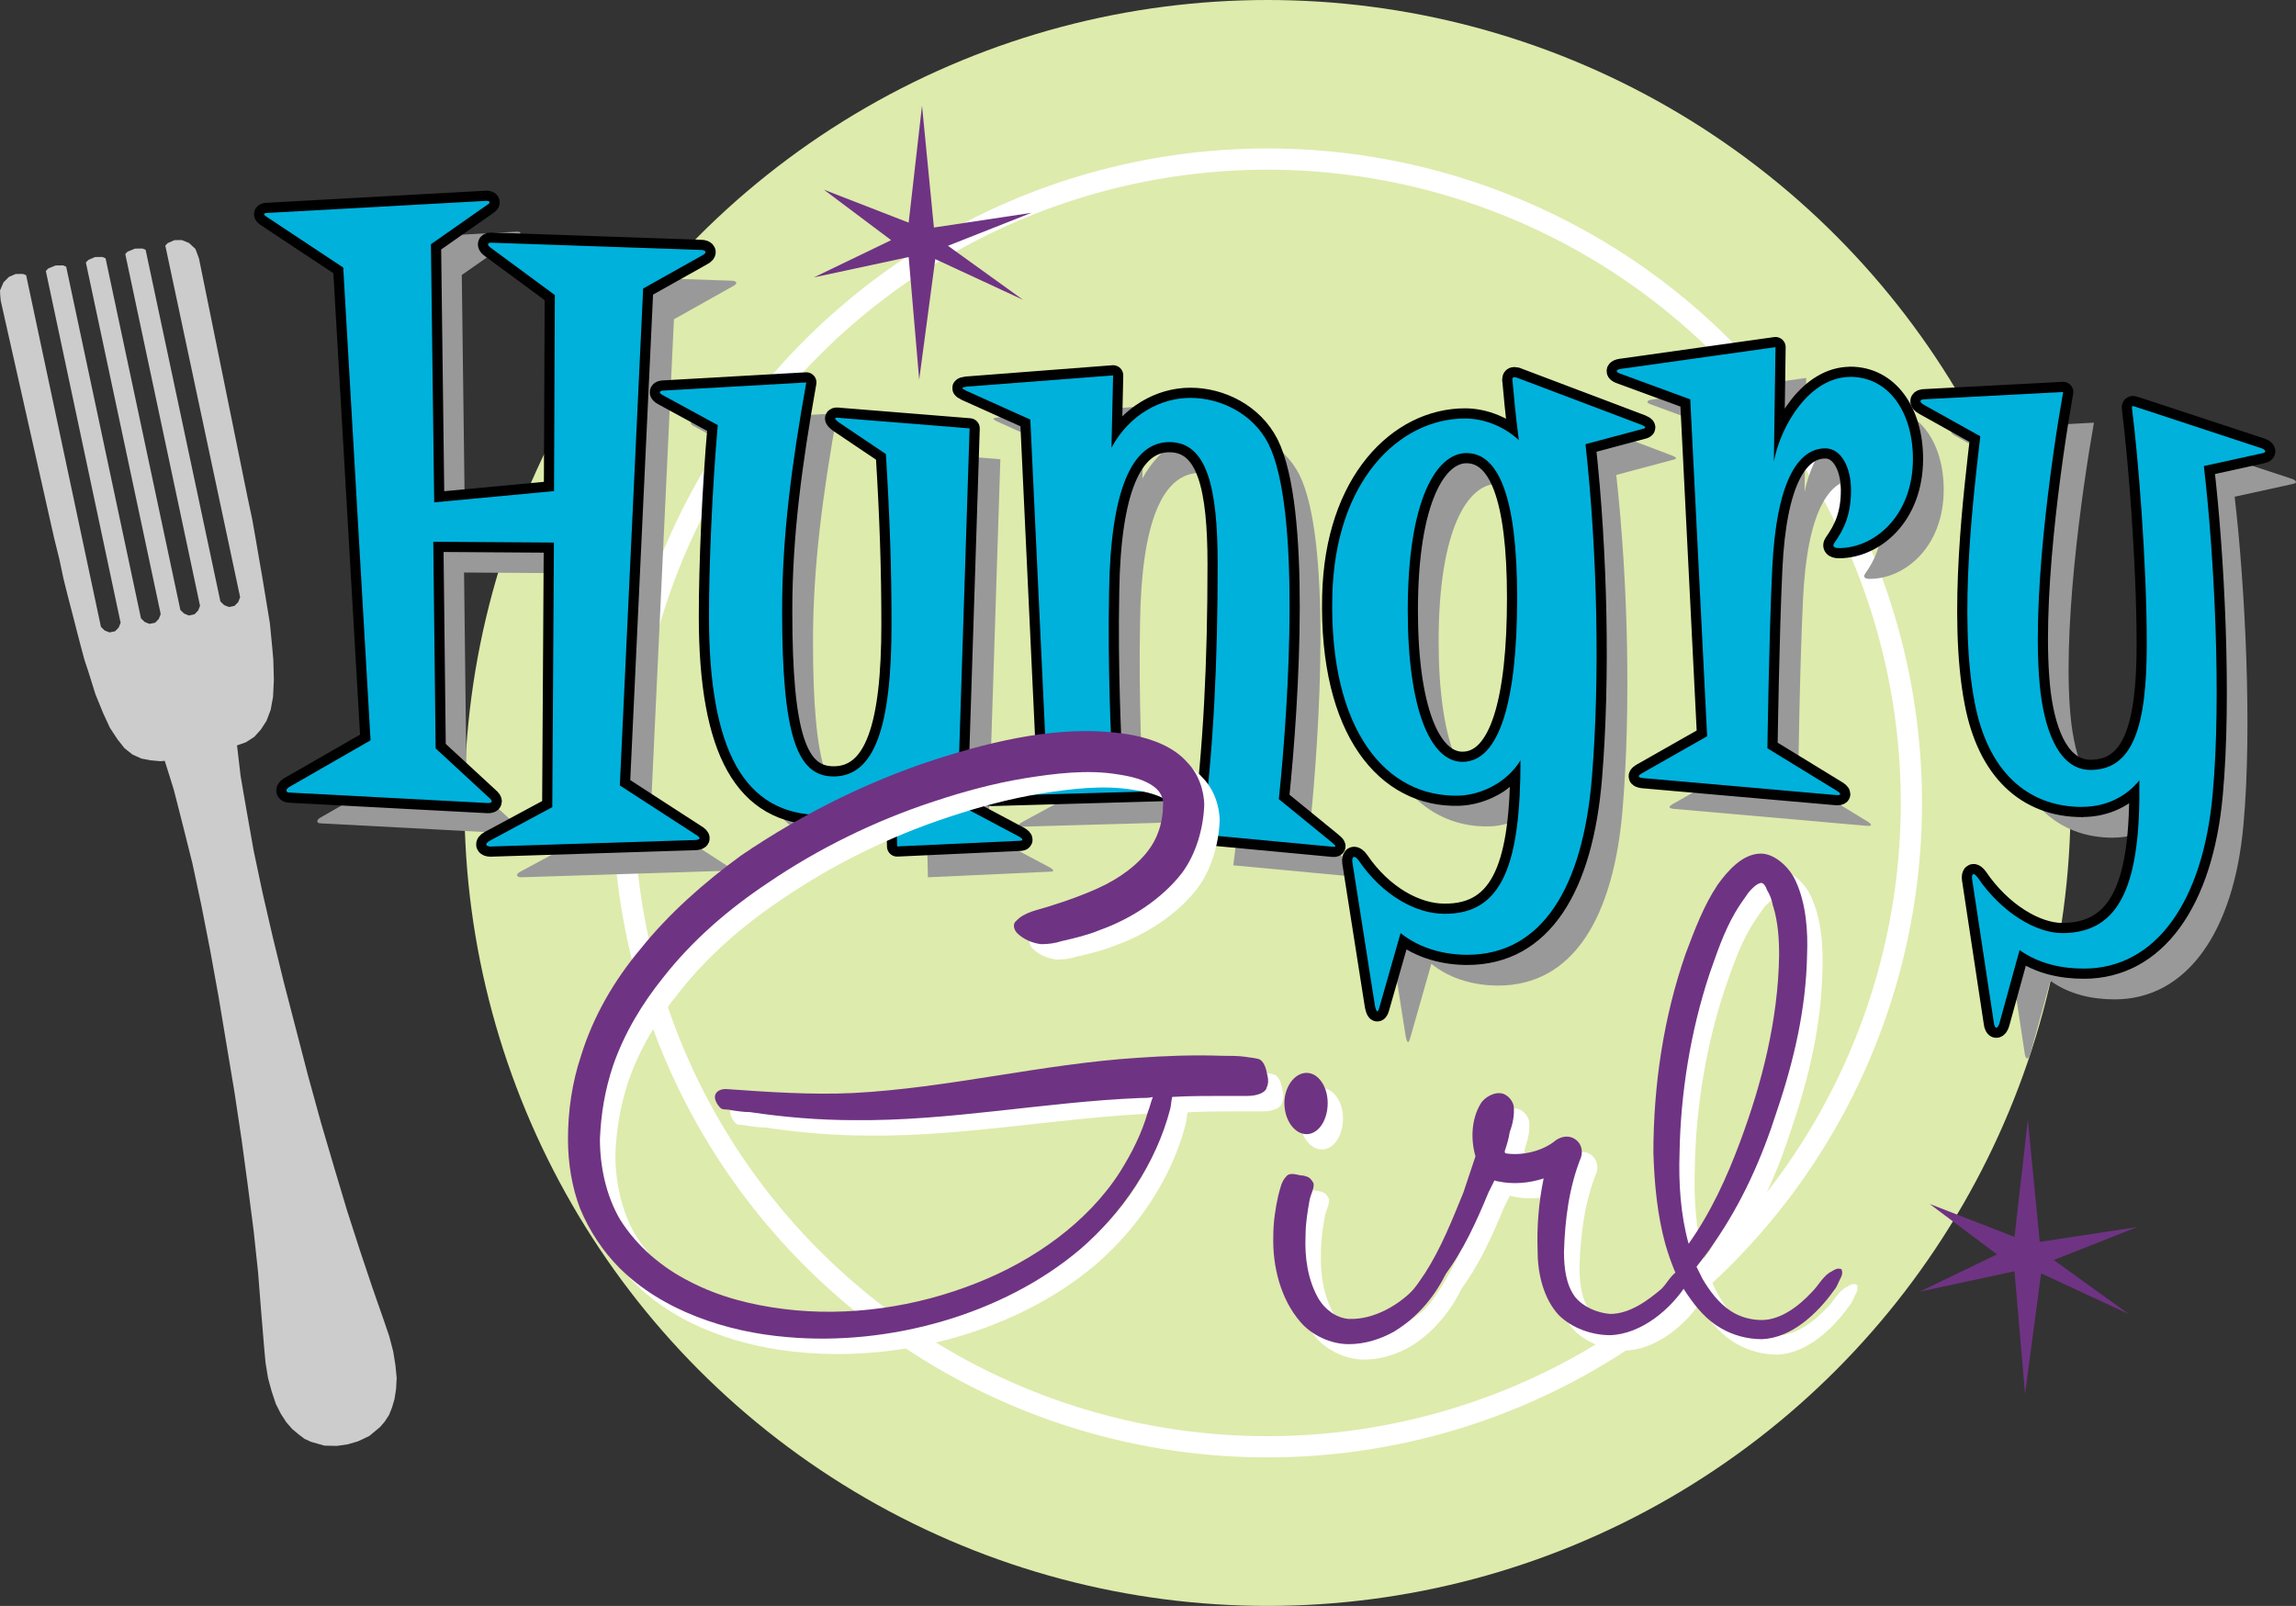 <?xml version="1.0" encoding="UTF-8"?>
<svg xmlns="http://www.w3.org/2000/svg" viewBox="0 0 252.93 176.94">
  <rect x="0" y="0" width="252.93" height="176.94" fill="#333333" stroke="none"/>
  <defs>
    <style>
      .cls-1 {
        stroke: #000;
        stroke-linecap: round;
        stroke-linejoin: round;
        stroke-width: 2.24px;
      }

      .cls-2 {
        fill: #ccc;
        fill-rule: evenodd;
      }

      .cls-2, .cls-3, .cls-4, .cls-5, .cls-6, .cls-7 {
        stroke-width: 0px;
      }

      .cls-8 {
        fill: none;
        stroke: #fff;
        stroke-width: 2.34px;
      }

      .cls-3 {
        fill: #6f3383;
      }

      .cls-4 {
        fill: #ddebac;
      }

      .cls-5 {
        fill: #999;
      }

      .cls-6 {
        fill: #fff;
      }

      .cls-7 {
        fill: #00b1dc;
      }
    </style>
  </defs>
  <g id="fork">
    <polygon class="cls-2" points="43.56 150.41 43.32 148.92 42.88 147.23 42.24 145.35 41.63 143.61 41 141.8 39.66 137.8 38.24 133.4 36.83 128.69 35.37 123.73 33.96 118.61 31.27 108.25 30.03 103.17 28.91 98.31 27.93 93.66 27.16 89.29 26.82 87.34 26.5 85.47 26.3 83.73 26.11 82.13 27.1 81.78 28.02 81.18 28.74 80.38 29.35 79.44 29.82 78.21 30.08 76.77 30.17 74.89 30.11 72.72 30 71.45 29.87 70.1 29.73 68.67 29.19 65.38 28.88 63.51 28.54 61.56 28.18 59.45 27.78 57.19 27.27 54.79 21.92 28.48 21.7 27.88 21.53 27.43 20.82 26.77 20.03 26.45 19.22 26.46 18.48 26.78 18.21 27.06 26.39 65.5 26.45 65.81 26.24 66.34 25.84 66.75 25.22 66.88 24.69 66.67 24.28 66.27 16.04 27.52 15.69 27.38 14.88 27.39 14.06 27.72 13.8 27.99 21.97 66.44 22.04 66.75 21.83 67.27 21.43 67.68 20.81 67.82 20.28 67.6 19.87 67.21 11.63 28.46 11.27 28.31 10.47 28.32 9.73 28.64 9.46 28.92 17.64 67.36 17.7 67.67 17.49 68.2 17.09 68.61 16.47 68.74 15.94 68.53 15.53 68.13 7.29 29.38 6.94 29.24 6.13 29.25 5.31 29.58 5.05 29.86 13.22 68.3 13.29 68.61 13.08 69.14 12.68 69.55 12.06 69.68 11.53 69.47 11.12 69.07 2.88 30.32 2.52 30.18 1.72 30.19 .98 30.51 .38 31.12 0 32.01 .02 32.49 .08 33.13 5.97 59.32 6.54 61.62 7 63.79 7.52 65.87 8 67.71 8.45 69.47 8.89 71.16 9.3 72.69 9.75 74.05 10.51 76.48 11.36 78.57 12.11 80.19 12.95 81.47 13.72 82.44 14.6 83.14 15.58 83.58 16.59 83.77 17.66 83.87 18.15 83.83 18.63 85.36 19.15 87.03 19.62 88.87 20.11 90.79 21.19 95.1 22.18 99.74 23.14 104.64 24.07 109.78 25.83 120.34 26.62 125.6 27.31 130.71 27.94 135.59 28.43 140.19 28.76 144.41 28.92 146.31 29.07 148.15 29.25 150.13 29.53 151.85 29.93 153.31 30.38 154.67 30.93 155.76 31.53 156.69 32.18 157.44 32.87 158.02 33.54 158.53 34.26 158.86 35.73 159.28 37.11 159.31 38.29 159.14 39.43 158.81 40.68 158.22 41.86 157.24 42.37 156.65 42.86 155.9 43.18 155.1 43.46 154.15 43.63 153.06 43.7 151.83 43.56 150.41"/>
  </g>
  <g id="dish_base">
    <circle class="cls-4" cx="139.63" cy="88.47" r="88.47"/>
  </g>
  <g id="dish_ring">
    <circle class="cls-8" cx="139.63" cy="88.47" r="70.94" transform="translate(4.12 183.14) rotate(-67.3)"/>
  </g>
  <g id="hungry_GRY">
    <g>
      <path class="cls-5" d="M64.5,35.89l-7.09-5.23c-.26-.18-.44-.53.09-.53l23.12.8c.44,0,.8.27.09.62l-6.47,3.63-2.57,54.75,8.33,5.4c.62.36.62.62-.18.62l-22.41.71c-.44,0-.71-.27-.09-.62l6.91-3.72.18-29.15-13.29-.09.27,22.77,5.85,5.4c.53.44.35.62-.09.62l-21.79-1.15c-.53,0-.53-.36-.09-.62l8.95-5.14-3.01-52.09-8.42-5.58c-.44-.27-.36-.44.09-.44l24.1-1.33c.35,0,.53.18.09.44l-6.2,4.34.36,28.44,13.2-1.24.09-21.62Z"/>
      <path class="cls-5" d="M95.85,49.98c-.71-.53-.53-.62.09-.53l14.26,1.15-1.33,41.37,6.82,3.63c.44.27.44.44,0,.44l-13.47.62-.18-7.71c-1.33,1.77-3.54,4.25-8.15,4.25-8.5,0-12.4-7.09-12.4-21.88,0-5.58.35-14.09.98-21.08l-6.02-3.28c-.53-.27-.44-.53.09-.53l15.68-.89c-1.59,8.95-2.66,16.83-2.66,25.16,0,13.91,1.68,18.25,5.67,18.25,4.52,0,6.38-5.49,6.38-16.74,0-6.02-.18-11.61-.62-18.78l-5.14-3.45Z"/>
      <path class="cls-5" d="M134.54,47.23c3.37,0,6.91,1.77,8.59,5.05,3.54,7.09,2.3,28.08,1.15,39.16l5.76,4.7c.53.44.71.62,0,.53l-14.18-1.33c1.24-9.39,1.68-19.22,1.68-29.77,0-8.42-1.15-13.47-5.31-13.47s-6.47,5.4-6.64,16.39c-.18,8.68.27,17.28.27,17.28l5.67,4.34c.44.35.35.44-.09.44l-18.69.53c-.62,0-.71-.18-.09-.53l6.02-3.28-1.77-37.65-7.09-3.19c-.53-.27-.53-.35.09-.44l16.12-1.24-.18,7.97c1.95-3.63,5.4-5.49,8.68-5.49Z"/>
      <path class="cls-5" d="M169.99,45.25c0-.27.09-.35.44-.27l13.82,5.23c.44.18.53.35.09.44l-6.29,1.68c1.33,12.05,1.59,25.96.71,36.68-.98,12.14-5.49,19.58-13.73,19.58-2.39,0-5.14-.62-7.35-2.39l-2.3,8.06c-.18.71-.35.8-.53-.09l-2.48-15.77c-.09-.71.27-.8.71-.18,2.66,3.9,6.38,5.85,9.39,5.85,6.47.09,8.42-5.58,8.42-16.92-1.42,2.39-4.25,3.81-6.73,3.9-8.06.27-14.35-7.18-14-21.97.27-12.67,7.35-19.58,14.62-19.58,2.21,0,4.43.98,5.93,2.39-.35-2.57-.62-5.58-.71-6.64ZM164.5,87.33c4.08,0,6.03-6.73,6.03-18.07s-2.12-15.95-5.58-15.95c-3.28,0-6.47,5.05-6.47,17.36,0,10.81,2.48,16.66,6.02,16.66Z"/>
      <path class="cls-5" d="M207.21,44.91c4.25,0,6.91,3.9,6.91,9.04,0,6.29-4.25,9.83-8.15,9.83-.62,0-.71-.27-.53-.53,1.06-1.51,1.86-3.1,1.86-5.85,0-2.48-1.06-4.61-2.83-4.61-3.01,0-5.4,3.63-5.85,13.29-.36,7.27-.53,19.76-.53,19.76l7.53,4.61c.62.35.71.62-.09.53l-21.17-1.86c-.62-.09-.53-.26-.09-.53l7.17-4.08-1.86-37.12-7.71-2.83c-.53-.18-.53-.44.09-.53l17.01-2.39-.18,12.58c.8-4.08,3.99-9.3,8.42-9.3Z"/>
      <path class="cls-5" d="M232.79,92.3c-6.2,0-10.46-4.08-11.87-11.52-1.86-9.57,0-23.74.62-29.33l-6.2-3.46c-.62-.35-.44-.62.09-.62l15.24-.8c-1.33,7.53-3.63,23.65-2.48,33.22.62,4.78,2.3,8.42,5.49,8.42,4.61,0,6.2-4.61,6.2-13.82s-.98-20.91-1.59-25.78c-.09-.53,0-.53.26-.44l14,4.61c.44.18.53.44.09.53l-6.47,1.42c1.15,9.83,1.95,25.52.97,36.15-1.06,11.87-6.29,19.23-14.18,19.23-2.48,0-4.96-.53-7.09-2.04l-2.21,8.06c-.18.62-.53.71-.62-.09l-2.39-15.77c-.09-.62.18-.8.62-.18,2.66,3.9,6.47,6.11,9.3,6.11,6.38,0,8.68-5.32,8.5-16.83-1.42,1.77-3.63,2.92-6.29,2.92Z"/>
    </g>
  </g>
  <g id="hungry_BLK">
    <g>
      <path class="cls-1" d="M61.11,32.5l-7.09-5.23c-.27-.18-.44-.53.09-.53l23.12.8c.45,0,.8.27.09.62l-6.47,3.63-2.57,54.75,8.33,5.4c.62.35.62.62-.18.62l-22.41.71c-.44,0-.71-.27-.09-.62l6.91-3.72.18-29.15-13.29-.09.26,22.77,5.85,5.4c.53.44.35.62-.09.62l-21.79-1.15c-.53,0-.53-.35-.09-.62l8.95-5.14-3.01-52.09-8.42-5.58c-.44-.27-.36-.44.09-.44l24.1-1.33c.36,0,.53.18.09.44l-6.2,4.34.36,28.44,13.2-1.24.09-21.62Z"/>
      <path class="cls-1" d="M92.46,46.58c-.71-.53-.53-.62.09-.53l14.26,1.15-1.33,41.37,6.82,3.63c.44.27.44.44,0,.44l-13.47.62-.18-7.71c-1.33,1.77-3.54,4.25-8.15,4.25-8.5,0-12.4-7.09-12.4-21.88,0-5.58.35-14.09.97-21.08l-6.02-3.28c-.53-.27-.44-.53.09-.53l15.68-.89c-1.59,8.95-2.66,16.83-2.66,25.16,0,13.91,1.68,18.25,5.67,18.25,4.52,0,6.38-5.49,6.38-16.74,0-6.02-.18-11.61-.62-18.78l-5.14-3.46Z"/>
      <path class="cls-1" d="M131.14,43.84c3.37,0,6.91,1.77,8.59,5.05,3.54,7.09,2.3,28.08,1.15,39.16l5.76,4.7c.53.44.71.62,0,.53l-14.18-1.33c1.24-9.39,1.68-19.22,1.68-29.77,0-8.42-1.15-13.47-5.32-13.47s-6.47,5.4-6.64,16.39c-.18,8.68.27,17.28.27,17.28l5.67,4.34c.44.35.35.44-.09.44l-18.69.53c-.62,0-.71-.18-.09-.53l6.02-3.28-1.77-37.65-7.09-3.19c-.53-.27-.53-.35.09-.44l16.12-1.24-.18,7.97c1.95-3.63,5.4-5.49,8.68-5.49Z"/>
      <path class="cls-1" d="M166.6,41.86c0-.27.09-.35.44-.27l13.82,5.23c.44.18.53.35.09.44l-6.29,1.68c1.33,12.05,1.59,25.96.71,36.68-.98,12.14-5.49,19.58-13.73,19.58-2.39,0-5.14-.62-7.35-2.39l-2.3,8.06c-.18.71-.35.8-.53-.09l-2.48-15.77c-.09-.71.27-.8.71-.18,2.66,3.9,6.38,5.85,9.39,5.85,6.47.09,8.42-5.58,8.42-16.92-1.42,2.39-4.25,3.81-6.73,3.9-8.06.27-14.35-7.18-14-21.97.27-12.67,7.35-19.58,14.62-19.58,2.21,0,4.43.97,5.93,2.39-.35-2.57-.62-5.58-.71-6.64ZM161.11,83.94c4.08,0,6.02-6.73,6.02-18.07s-2.13-15.95-5.58-15.95c-3.28,0-6.47,5.05-6.47,17.36,0,10.81,2.48,16.66,6.02,16.66Z"/>
      <path class="cls-1" d="M203.82,41.52c4.25,0,6.91,3.9,6.91,9.04,0,6.29-4.25,9.83-8.15,9.83-.62,0-.71-.27-.53-.53,1.06-1.51,1.86-3.1,1.86-5.85,0-2.48-1.06-4.61-2.83-4.61-3.01,0-5.4,3.63-5.85,13.29-.35,7.27-.53,19.76-.53,19.76l7.53,4.61c.62.35.71.62-.09.53l-21.17-1.86c-.62-.09-.53-.27-.09-.53l7.18-4.08-1.86-37.12-7.71-2.83c-.53-.18-.53-.44.09-.53l17.01-2.39-.18,12.58c.8-4.08,3.99-9.3,8.42-9.3Z"/>
      <path class="cls-1" d="M229.4,88.91c-6.2,0-10.46-4.08-11.87-11.52-1.86-9.57,0-23.74.62-29.32l-6.2-3.46c-.62-.35-.44-.62.09-.62l15.24-.8c-1.33,7.53-3.63,23.65-2.48,33.22.62,4.78,2.3,8.42,5.49,8.42,4.61,0,6.2-4.61,6.2-13.82s-.98-20.91-1.6-25.78c-.09-.53,0-.53.27-.44l14,4.61c.44.18.53.44.09.53l-6.47,1.42c1.15,9.83,1.95,25.51.97,36.15-1.06,11.87-6.29,19.22-14.18,19.22-2.48,0-4.96-.53-7.09-2.04l-2.22,8.06c-.18.62-.53.71-.62-.09l-2.39-15.77c-.09-.62.18-.8.62-.18,2.66,3.9,6.47,6.11,9.3,6.11,6.38,0,8.68-5.32,8.5-16.83-1.42,1.77-3.63,2.92-6.29,2.92Z"/>
    </g>
  </g>
  <g id="hingry_aqua">
    <g>
      <path class="cls-7" d="M61.11,32.5l-7.09-5.23c-.27-.18-.44-.53.09-.53l23.12.8c.45,0,.8.27.09.62l-6.47,3.63-2.57,54.75,8.33,5.4c.62.35.62.62-.18.62l-22.41.71c-.44,0-.71-.27-.09-.62l6.91-3.72.18-29.15-13.29-.09.26,22.77,5.85,5.4c.53.44.35.62-.09.62l-21.79-1.15c-.53,0-.53-.35-.09-.62l8.95-5.14-3.01-52.09-8.42-5.58c-.44-.27-.36-.44.09-.44l24.1-1.33c.36,0,.53.18.09.44l-6.2,4.34.36,28.44,13.2-1.24.09-21.62Z"/>
      <path class="cls-7" d="M92.46,46.58c-.71-.53-.53-.62.09-.53l14.26,1.15-1.33,41.37,6.82,3.63c.44.27.44.44,0,.44l-13.47.62-.18-7.71c-1.33,1.77-3.54,4.25-8.15,4.25-8.5,0-12.4-7.09-12.4-21.88,0-5.58.35-14.09.97-21.08l-6.02-3.28c-.53-.27-.44-.53.09-.53l15.68-.89c-1.59,8.95-2.66,16.83-2.66,25.16,0,13.91,1.68,18.25,5.67,18.25,4.52,0,6.38-5.49,6.38-16.74,0-6.02-.18-11.61-.62-18.78l-5.14-3.46Z"/>
      <path class="cls-7" d="M131.14,43.84c3.37,0,6.91,1.77,8.59,5.05,3.54,7.09,2.3,28.08,1.15,39.16l5.76,4.7c.53.44.71.62,0,.53l-14.18-1.33c1.24-9.39,1.68-19.22,1.68-29.77,0-8.42-1.15-13.47-5.32-13.47s-6.47,5.4-6.64,16.39c-.18,8.68.27,17.28.27,17.28l5.67,4.34c.44.35.35.44-.09.44l-18.69.53c-.62,0-.71-.18-.09-.53l6.02-3.28-1.77-37.65-7.09-3.19c-.53-.27-.53-.35.09-.44l16.12-1.24-.18,7.97c1.95-3.63,5.4-5.49,8.68-5.49Z"/>
      <path class="cls-7" d="M166.6,41.86c0-.27.09-.35.44-.27l13.82,5.23c.44.18.53.35.09.44l-6.29,1.68c1.33,12.05,1.59,25.96.71,36.68-.98,12.14-5.49,19.58-13.73,19.58-2.39,0-5.14-.62-7.35-2.39l-2.3,8.06c-.18.71-.35.8-.53-.09l-2.48-15.77c-.09-.71.27-.8.71-.18,2.66,3.9,6.38,5.85,9.39,5.85,6.47.09,8.42-5.58,8.42-16.92-1.42,2.39-4.25,3.81-6.73,3.9-8.06.27-14.35-7.18-14-21.97.27-12.67,7.35-19.58,14.62-19.58,2.21,0,4.43.97,5.93,2.39-.35-2.57-.62-5.58-.71-6.64ZM161.11,83.94c4.08,0,6.02-6.73,6.02-18.07s-2.13-15.95-5.58-15.95c-3.28,0-6.47,5.05-6.47,17.36,0,10.81,2.48,16.66,6.02,16.66Z"/>
      <path class="cls-7" d="M203.82,41.52c4.25,0,6.91,3.9,6.91,9.04,0,6.29-4.25,9.83-8.15,9.83-.62,0-.71-.27-.53-.53,1.06-1.51,1.86-3.1,1.86-5.85,0-2.48-1.06-4.61-2.83-4.61-3.01,0-5.4,3.63-5.85,13.29-.35,7.27-.53,19.76-.53,19.76l7.53,4.61c.62.35.71.62-.09.53l-21.17-1.86c-.62-.09-.53-.27-.09-.53l7.18-4.08-1.86-37.12-7.71-2.83c-.53-.18-.53-.44.09-.53l17.01-2.39-.18,12.58c.8-4.08,3.99-9.3,8.42-9.3Z"/>
      <path class="cls-7" d="M229.4,88.91c-6.2,0-10.46-4.08-11.87-11.52-1.86-9.57,0-23.74.62-29.32l-6.2-3.46c-.62-.35-.44-.62.09-.62l15.24-.8c-1.33,7.53-3.63,23.65-2.48,33.22.62,4.78,2.3,8.42,5.49,8.42,4.61,0,6.2-4.61,6.2-13.82s-.98-20.91-1.6-25.78c-.09-.53,0-.53.27-.44l14,4.61c.44.18.53.44.09.53l-6.47,1.42c1.15,9.83,1.95,25.51.97,36.15-1.06,11.87-6.29,19.22-14.18,19.22-2.48,0-4.96-.53-7.09-2.04l-2.22,8.06c-.18.62-.53.71-.62-.09l-2.39-15.77c-.09-.62.18-.8.62-.18,2.66,3.9,6.47,6.11,9.3,6.11,6.38,0,8.68-5.32,8.5-16.83-1.42,1.77-3.63,2.92-6.29,2.92Z"/>
    </g>
  </g>
  <g id="girl_WTE">
    <g>
      <path class="cls-6" d="M141.24,121.56c-.22.66-1.33.89-2.1.89h-2.66c-1.88,0-3.77,0-5.65.11-.11.44-.11.89-.22,1.33-1.55,5.98-5.32,11.52-9.97,15.5-8.53,7.2-21.04,10.63-32.23,9.63-6.64-.55-13.73-2.88-18.49-7.64-1.77-1.77-3.32-4.1-4.32-6.53-.89-2.33-1.33-4.98-1.33-7.64,0-3.1.44-6.2,1.44-9.19,1.33-4.32,3.66-8.31,6.53-11.74,3.1-3.88,6.98-7.31,11.07-10.3,6.98-4.76,14.84-8.64,22.92-11.07,6.53-1.99,13.62-3.43,20.27-2.21,2.21.44,4.54,1.33,5.98,2.99,1.22,1.22,1.88,3.1,1.88,4.76-.11,2.55-.89,5.32-2.44,7.42-2.21,2.88-5.65,5.09-9.08,6.31-1.33.55-2.77.89-4.21,1.22-.66.22-1.44.33-2.22.33-1-.11-1.99-.55-2.66-1.22-.33-.33-.55-1-.11-1.33.89-1,2.44-1.22,3.77-1.66,1.77-.55,3.66-1.22,5.32-1.99,2.21-1,4.43-2.55,5.76-4.54.89-1.33,1.33-2.99,1.33-4.54.11-.78-.33-1.55-.89-1.99-1.11-.89-2.66-1.22-4.1-1.44-3.32-.55-6.87-.11-10.3.44-3.32.55-6.64,1.44-9.97,2.55-6.42,2.1-12.73,5.2-18.27,8.97-4.32,2.88-8.31,6.31-11.52,10.41-2.33,2.88-4.32,6.2-5.54,9.74-.89,2.66-1.33,5.32-1.44,8.08,0,2.99.66,6.2,2.21,8.86,1.88,2.99,4.65,5.32,7.75,6.87,3.21,1.66,6.76,2.55,10.3,2.99,7.09.88,14.62-.22,21.26-2.88,6.2-2.44,12.18-6.64,15.73-12.18,1.33-2.1,2.44-4.32,3.1-6.64.22-.55.33-1.11.55-1.66-.44.11-.89.11-1.44.11-10.52.44-20.93,2.55-31.45,2.44-3.88,0-7.75-.33-11.52-.89-.66,0-1.44-.11-2.1-.22-.33-.11-.89,0-1.11-.22-.44-.44-.78-1.11-.55-1.55.22-.44.77-.55,1.11-.55,4.65.33,9.41.66,14.06.44,10.52-.55,20.82-3.21,31.34-3.88,3.1-.22,6.2-.33,9.3-.22.89,0,1.77,0,2.55.11.55.11,1.22.11,1.66.33.55.44.66,1.22.77,1.77.11.44.11.89-.11,1.33Z"/>
      <path class="cls-6" d="M155.37,148.36c-1.55.89-3.32,1.44-5.09,1.44-1.99,0-4.1-1-5.32-2.44-2.21-2.55-3.1-6.2-2.99-9.52,0-1.44.22-2.99.55-4.43.22-.77.33-1.55.89-2.1.33-.44,1-.22,1.55-.11.33,0,.67.11.89.22.22.11.44.44.55.66.11.55-.33,1.22-.44,1.88-.22,1.22-.44,2.55-.44,3.88-.11,2.33.22,4.87,1.44,6.98.66,1.11,1.88,2.1,3.32,2.22,2.77.11,5.65-1.55,7.53-3.66.55-.55,1-1.22,1.33-1.77.22-.22.22-.66.55-.78.33-.22,1-.11,1.33.22.22.11.11.44.11.67-1.22,2.66-3.21,5.09-5.76,6.64ZM145.62,126.65c-1.33,0-2.44-1.55-2.44-3.43,0-1.77,1.11-3.32,2.44-3.32s2.33,1.55,2.33,3.32c0,1.88-1,3.43-2.33,3.43Z"/>
      <path class="cls-6" d="M187.6,143.04c-1.77,2.88-5.09,5.65-8.53,5.76-1.99,0-4.21-.78-5.65-2.22-1.66-1.77-2.33-4.54-2.33-6.98-.11-2.66.11-5.43.66-8.08-1.66.55-3.43.66-4.98.33-.22,0-.33-.11-.44-.11-.22.44-.44.89-.66,1.33-1.33,3.21-2.77,6.42-4.87,9.19-.66,1-1.44,1.99-2.21,2.77-.33.22-.55.55-.89.78-.22.11-.33.33-.55.22-.22,0-.55,0-.78-.11-.22-.11-.44-.33-.33-.55.22-.55.66-.78,1-1.22.66-.66,1.11-1.44,1.66-2.22,1.77-2.77,2.99-5.87,4.21-8.86.44-1.33.89-2.66,1.33-3.99-.55-1.88-.44-4.1.55-5.76.44-.78,1.66-1.44,2.55-1.11.55.22,1,.78,1.11,1.33.11,1-.11,1.99-.44,2.88-.11.78-.33,1.44-.55,2.1,0,.11.11.22,0,.22,1.88.33,4.21-.22,5.65-1.44.66-.44,1.44-.55,2.1-.11.67.44.89,1.22.67,1.99-1.33,3.32-1.77,6.87-1.88,10.41,0,1.77.22,3.65,1.22,4.98.89,1.11,2.44,1.77,3.88,1.88,2.1,0,4.1-1.44,5.65-2.77.55-.55,1-1.44,1.66-1.88.44-.33,1-.55,1.44-.33.22.11.22.55.11.77-.11.22-.22.55-.33.78Z"/>
      <path class="cls-6" d="M204.31,142.82c-.22.44-.33.78-.55,1-1.88,2.66-4.76,5.32-7.97,5.43-1.66,0-3.21-.44-4.54-1.22-1.55-.89-2.66-2.21-3.66-3.66-1.11-1.55-1.88-3.65-2.44-5.54-.89-3.21-1.22-6.64-1.33-10.08,0-7.42,1.11-14.95,3.54-21.93,1-2.66,1.99-5.32,3.54-7.64,1.11-1.55,2.77-3.43,4.76-3.43,1.55,0,3.21,1.55,3.88,3.1,1.11,2.44,1.33,5.43,1.22,8.08-.11,5.87-1.44,11.63-3.32,17.17-1.66,5.21-3.88,10.19-6.98,14.62-.55.89-1.22,1.66-1.88,2.55.22.44.44.89.66,1.33.78,1.33,1.77,2.66,3.1,3.54,1,.66,2.21,1,3.43,1,2.1,0,4.1-1.55,5.54-3.1.66-.67,1.11-1.55,1.88-2.1.44-.22.78-.55,1.22-.44.22,0,.22.33.22.44,0,.33-.22.67-.33.89ZM197,101.51c-.11-.66-.33-1.22-.67-1.77-.11-.33-.33-.77-.66-.77-.55.11-1,.66-1.33,1-.55.78-1.11,1.55-1.55,2.33-1.22,2.1-1.99,4.43-2.77,6.64-2.1,6.31-3.21,13.18-3.32,19.82-.11,3.32.11,6.75,1,9.97,2.44-3.43,4.21-7.31,5.65-11.19,2.44-6.53,4.21-13.51,4.32-20.6,0-1.77-.11-3.65-.67-5.43Z"/>
    </g>
  </g>
  <g id="girl_PPL">
    <g>
      <path class="cls-3" d="M139.54,119.86c-.22.66-1.33.89-2.1.89h-2.66c-1.88,0-3.77,0-5.65.11-.11.44-.11.89-.22,1.33-1.55,5.98-5.32,11.52-9.97,15.5-8.53,7.2-21.04,10.63-32.23,9.63-6.64-.55-13.73-2.88-18.49-7.64-1.77-1.77-3.32-4.1-4.32-6.53-.89-2.33-1.33-4.98-1.33-7.64,0-3.1.44-6.2,1.44-9.19,1.33-4.32,3.65-8.31,6.53-11.74,3.1-3.88,6.98-7.31,11.07-10.3,6.98-4.76,14.84-8.64,22.92-11.07,6.54-1.99,13.62-3.43,20.27-2.21,2.22.44,4.54,1.33,5.98,2.99,1.22,1.22,1.88,3.1,1.88,4.76-.11,2.55-.89,5.32-2.44,7.42-2.22,2.88-5.65,5.09-9.08,6.31-1.33.55-2.77.89-4.21,1.22-.66.22-1.44.33-2.22.33-1-.11-1.99-.55-2.66-1.22-.33-.33-.55-1-.11-1.33.89-1,2.44-1.22,3.77-1.66,1.77-.55,3.65-1.22,5.32-1.99,2.21-1,4.43-2.55,5.76-4.54.89-1.33,1.33-2.99,1.33-4.54.11-.78-.33-1.55-.89-1.99-1.11-.89-2.66-1.22-4.1-1.44-3.32-.55-6.87-.11-10.3.44-3.32.55-6.64,1.44-9.97,2.55-6.42,2.1-12.74,5.2-18.27,8.97-4.32,2.88-8.31,6.31-11.52,10.41-2.33,2.88-4.32,6.2-5.54,9.74-.89,2.66-1.33,5.32-1.44,8.08,0,2.99.66,6.2,2.22,8.86,1.88,2.99,4.65,5.32,7.75,6.87,3.21,1.66,6.75,2.55,10.3,2.99,7.09.89,14.62-.22,21.26-2.88,6.2-2.44,12.18-6.64,15.73-12.18,1.33-2.1,2.44-4.32,3.1-6.64.22-.55.33-1.11.55-1.66-.44.11-.89.11-1.44.11-10.52.44-20.93,2.55-31.45,2.44-3.88,0-7.75-.33-11.52-.89-.66,0-1.44-.11-2.1-.22-.33-.11-.89,0-1.11-.22-.44-.44-.78-1.11-.55-1.55.22-.44.77-.55,1.11-.55,4.65.33,9.41.66,14.06.44,10.52-.55,20.82-3.21,31.34-3.88,3.1-.22,6.2-.33,9.3-.22.89,0,1.77,0,2.55.11.55.11,1.22.11,1.66.33.55.44.66,1.22.78,1.77.11.44.11.89-.11,1.33Z"/>
      <path class="cls-3" d="M153.67,146.66c-1.55.89-3.32,1.44-5.09,1.44-1.99,0-4.1-1-5.32-2.44-2.21-2.55-3.1-6.2-2.99-9.52,0-1.44.22-2.99.55-4.43.22-.77.33-1.55.89-2.1.33-.44,1-.22,1.55-.11.33,0,.66.11.89.22.22.11.44.44.55.66.11.55-.33,1.22-.44,1.88-.22,1.22-.44,2.55-.44,3.87-.11,2.33.22,4.87,1.44,6.98.66,1.11,1.88,2.1,3.32,2.21,2.77.11,5.65-1.55,7.53-3.65.55-.55,1-1.22,1.33-1.77.22-.22.22-.66.55-.78.33-.22,1-.11,1.33.22.22.11.11.44.11.67-1.22,2.66-3.21,5.09-5.76,6.64ZM143.93,124.96c-1.33,0-2.44-1.55-2.44-3.43,0-1.77,1.11-3.32,2.44-3.32s2.33,1.55,2.33,3.32c0,1.88-1,3.43-2.33,3.43Z"/>
      <path class="cls-3" d="M185.9,141.35c-1.77,2.88-5.09,5.65-8.53,5.76-1.99,0-4.21-.77-5.65-2.21-1.66-1.77-2.33-4.54-2.33-6.98-.11-2.66.11-5.43.66-8.08-1.66.55-3.43.66-4.98.33-.22,0-.33-.11-.44-.11-.22.44-.44.89-.66,1.33-1.33,3.21-2.77,6.42-4.87,9.19-.66,1-1.44,1.99-2.21,2.77-.33.22-.55.55-.89.78-.22.11-.33.33-.55.22-.22,0-.55,0-.78-.11-.22-.11-.44-.33-.33-.55.22-.55.66-.78,1-1.22.66-.66,1.11-1.44,1.66-2.22,1.77-2.77,2.99-5.87,4.21-8.86.44-1.33.89-2.66,1.33-3.99-.55-1.88-.44-4.1.55-5.76.44-.78,1.66-1.44,2.55-1.11.55.22,1,.77,1.11,1.33.11,1-.11,1.99-.44,2.88-.11.77-.33,1.44-.55,2.1,0,.11.11.22,0,.22,1.88.33,4.21-.22,5.65-1.44.66-.44,1.44-.55,2.1-.11.66.44.89,1.22.66,1.99-1.33,3.32-1.77,6.87-1.88,10.41,0,1.77.22,3.65,1.22,4.98.89,1.11,2.44,1.77,3.88,1.88,2.1,0,4.1-1.44,5.65-2.77.55-.55,1-1.44,1.66-1.88.44-.33,1-.55,1.44-.33.22.11.22.55.11.77s-.22.55-.33.78Z"/>
      <path class="cls-3" d="M202.62,141.12c-.22.44-.33.78-.55,1-1.88,2.66-4.76,5.31-7.97,5.43-1.66,0-3.21-.44-4.54-1.22-1.55-.89-2.66-2.22-3.65-3.66-1.11-1.55-1.88-3.65-2.44-5.54-.89-3.21-1.22-6.65-1.33-10.08,0-7.42,1.11-14.95,3.54-21.93,1-2.66,1.99-5.32,3.54-7.64,1.11-1.55,2.77-3.43,4.76-3.43,1.55,0,3.21,1.55,3.87,3.1,1.11,2.44,1.33,5.43,1.22,8.08-.11,5.87-1.44,11.63-3.32,17.17-1.66,5.21-3.88,10.19-6.98,14.62-.55.89-1.22,1.66-1.88,2.55.22.44.44.88.66,1.33.78,1.33,1.77,2.66,3.1,3.54,1,.66,2.21,1,3.43,1,2.1,0,4.1-1.55,5.54-3.1.66-.66,1.11-1.55,1.88-2.1.44-.22.78-.55,1.22-.44.22,0,.22.33.22.44,0,.33-.22.66-.33.89ZM195.31,99.82c-.11-.66-.33-1.22-.66-1.77-.11-.33-.33-.77-.66-.77-.56.11-1,.66-1.33,1-.55.78-1.11,1.55-1.55,2.33-1.22,2.1-1.99,4.43-2.77,6.64-2.1,6.31-3.21,13.18-3.32,19.82-.11,3.32.11,6.76,1,9.97,2.44-3.43,4.21-7.31,5.65-11.18,2.44-6.53,4.21-13.51,4.32-20.6,0-1.77-.11-3.65-.66-5.43Z"/>
    </g>
  </g>
  <g id="star">
    <polygon class="cls-3" points="90.76 20.9 98.17 26.46 89.67 30.56 100.1 28.32 101.26 41.83 103.03 28.55 112.69 33.03 104.43 27.08 113.62 23.45 102.88 25.07 101.57 11.64 100.1 24.53 90.76 20.9"/>
    <polygon class="cls-3" points="212.57 132.65 219.99 138.21 211.49 142.31 221.92 140.07 223.08 153.58 224.85 140.3 234.5 144.78 226.24 138.83 235.43 135.2 224.7 136.83 223.39 123.38 221.92 136.28 212.57 132.65"/>
  </g>
</svg>